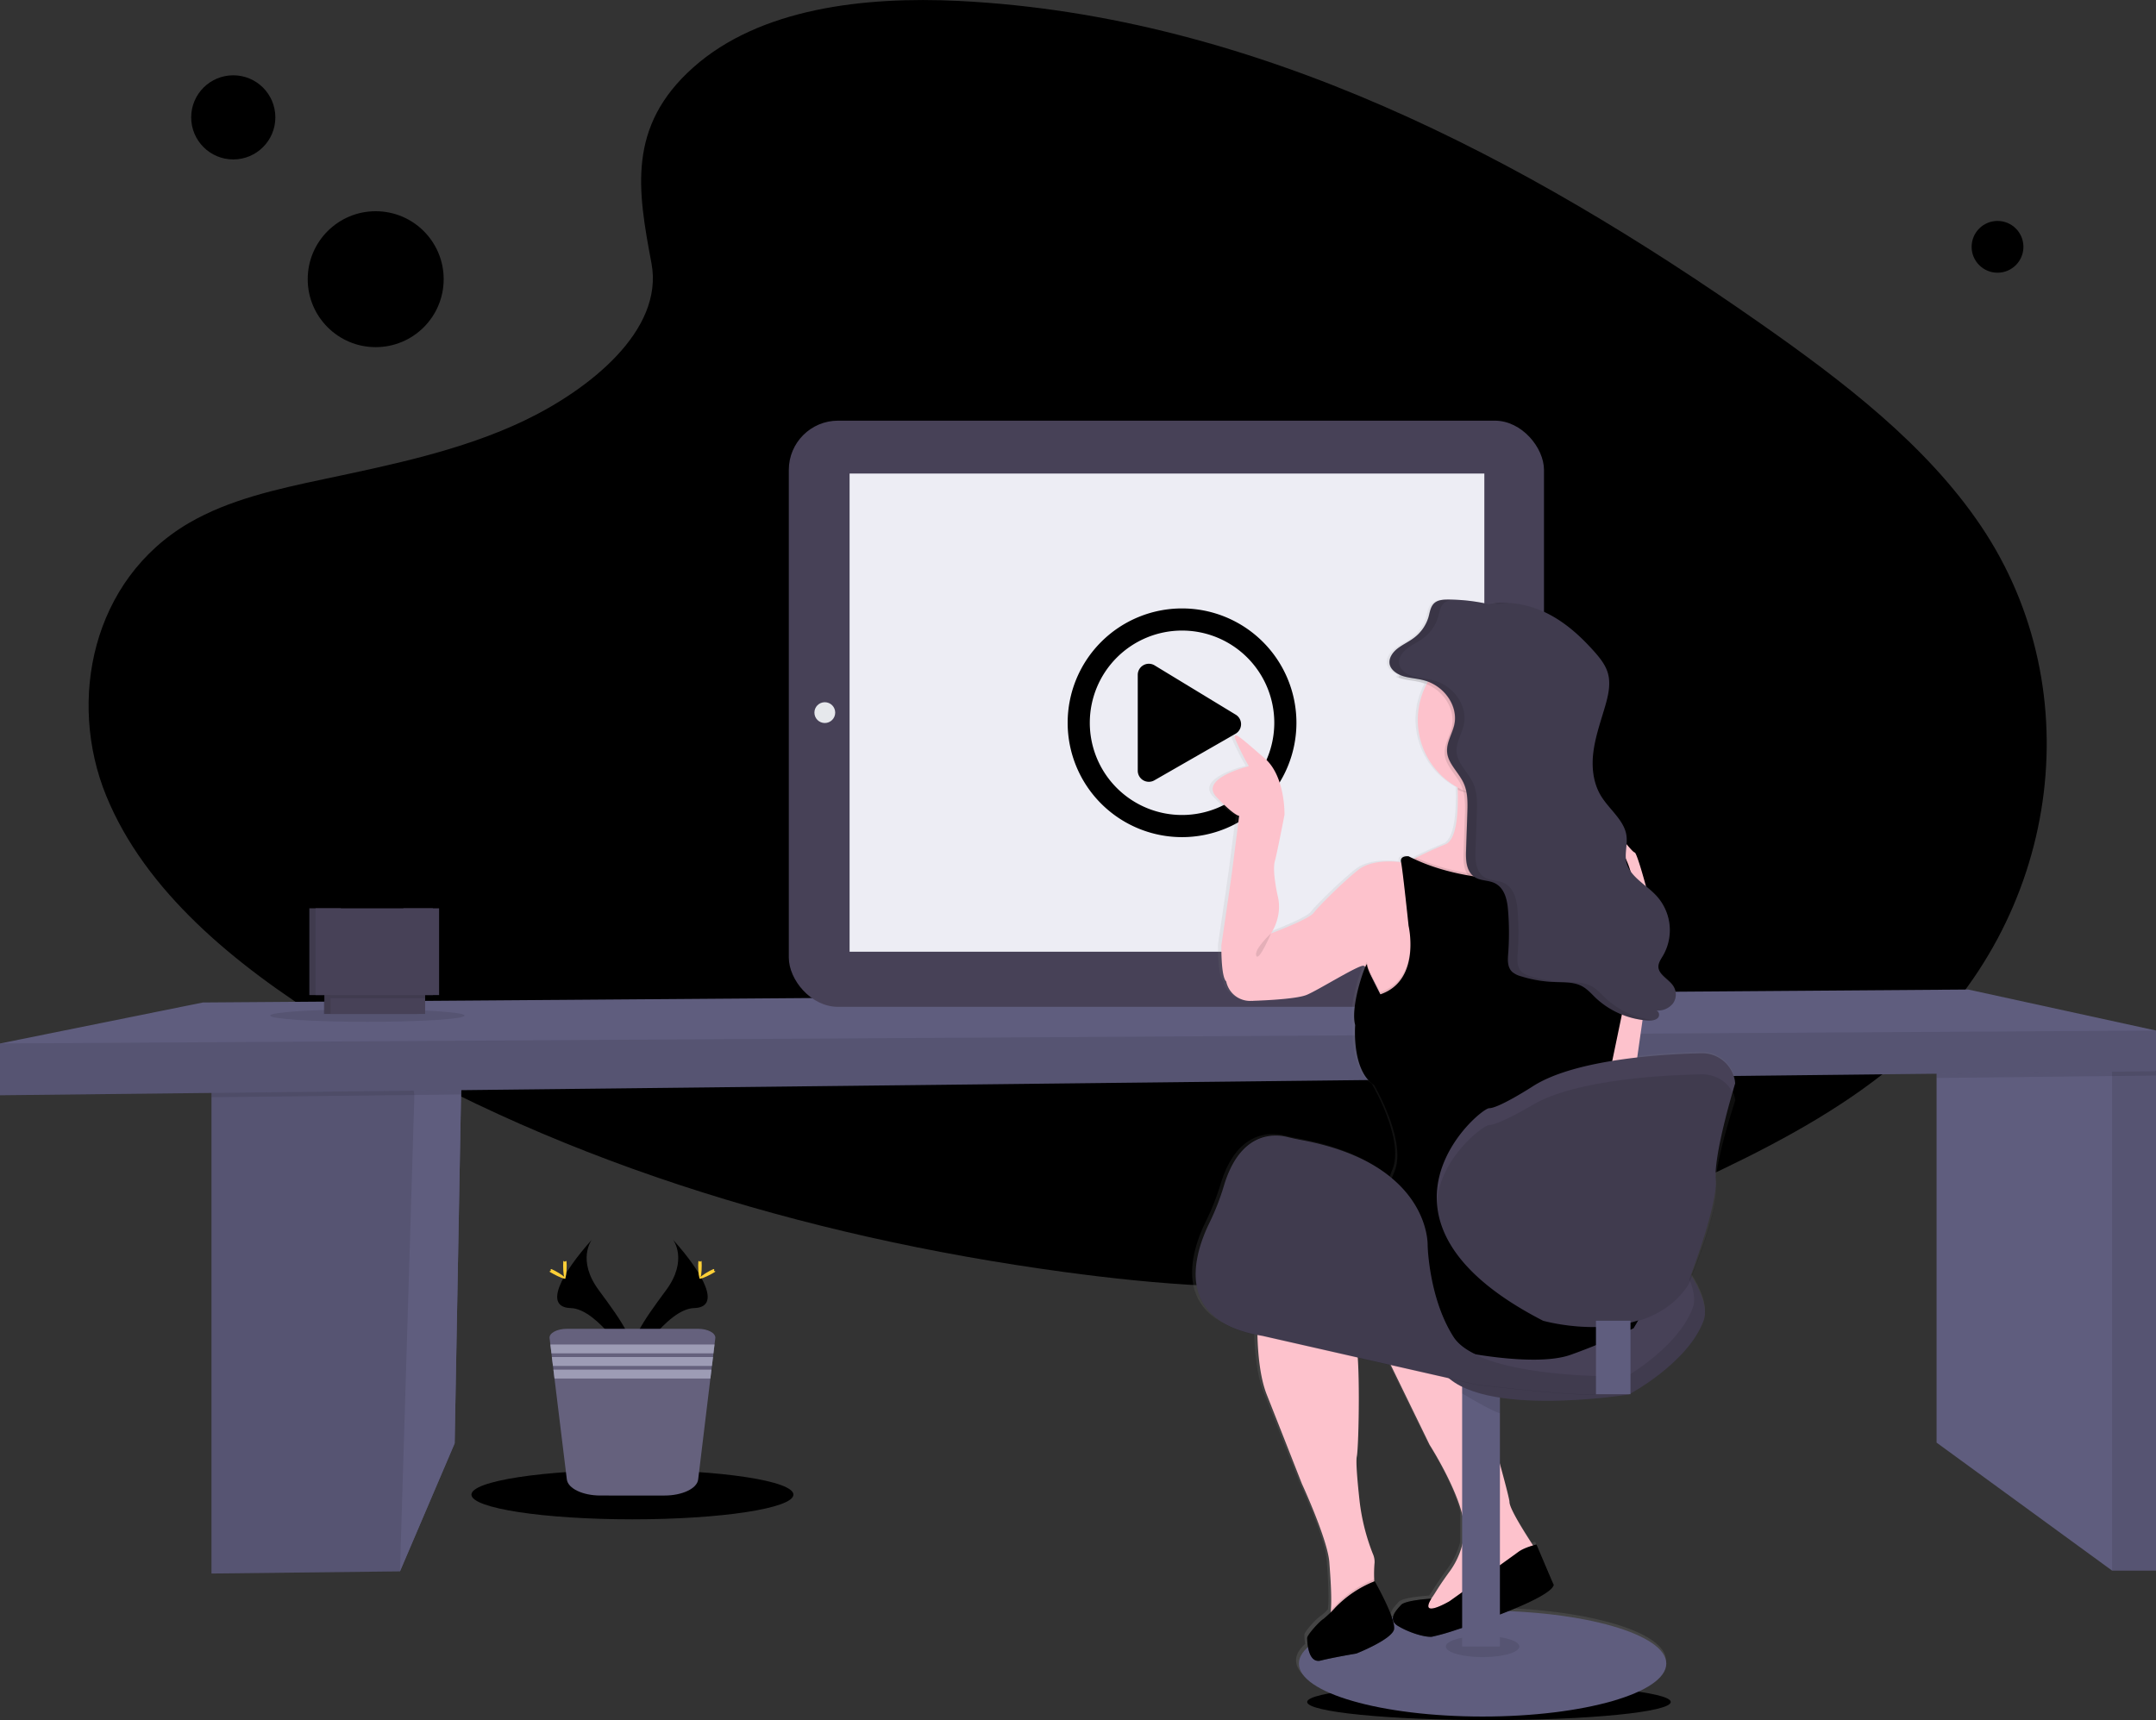 <svg id="26e08365-e7f3-4f87-b2fd-e29738693ebb" data-name="Layer 1" xmlns="http://www.w3.org/2000/svg" xmlns:xlink="http://www.w3.org/1999/xlink" width="999" height="797.25" viewBox="0 0 999 797.25"><rect x="0" y="0" width="999" height="797.25" fill="#333333" stroke="none"/><defs><linearGradient id="c24143ca-a0c1-48a5-a3b5-0343775bf348" x1="778.67" y1="845.35" x2="778.67" y2="329.26" gradientUnits="userSpaceOnUse"><stop offset="0" stop-color="gray" stop-opacity="0.25"/><stop offset="0.54" stop-color="gray" stop-opacity="0.12"/><stop offset="1" stop-color="gray" stop-opacity="0.1"/></linearGradient></defs><title>press play</title><path d="M421.71,82.64c30.78-27.43,79.11-33,123.09-30.84,138.16,6.87,262.87,73.56,370.74,149,39.05,27.31,77.5,56.74,102.85,94.35,51.6,76.57,36.3,182.63-35.46,245.7-24.41,21.46-54,37.91-84.39,52.5-54,25.93-112.31,46.74-173.62,52.67-43.73,4.22-88,.79-131.46-5.11C472,624.45,352.81,588,252.9,525.72c-43.82-27.33-85.13-61.3-103.19-105.52S143.21,320,188,293.8c18.51-10.82,40.64-15.71,62.3-20.3,31.89-6.76,64.29-13.42,93.06-27.15,29.72-14.19,64.92-41.63,59-73C396,139.63,391,110,421.71,82.64Z" transform="translate(-100.5 -51.37)" fill="hsl(353, 100%, 78%);" opacity="0.1"/><circle cx="174.08" cy="129.4" r="31.5" fill="hsl(353, 100%, 78%);" opacity="0.1"/><circle cx="108.09" cy="54.4" r="19.5" fill="hsl(353, 100%, 78%);" opacity="0.1"/><circle cx="925.57" cy="114.4" r="12" fill="hsl(353, 100%, 78%);" opacity="0.1"/><ellipse cx="689.92" cy="788.85" rx="84.24" ry="8.4" fill="hsl(353, 100%, 78%);" opacity="0.1"/><polygon points="214 487.31 213.63 507.26 210.67 668.97 185.33 728.31 98 729.31 98 496.5 189.14 489.28 214 487.31" fill="#5f5d7e"/><polygon points="214 487.31 213.63 507.26 210.67 668.97 185.33 728.31 98 729.31 98 496.5 189.14 489.28 214 487.31" opacity="0.1"/><polygon points="214 487.31 213.63 507.26 210.67 668.97 185.33 728.31 192 507.64 191.98 507.5 189.14 489.28 214 487.31" fill="#5f5d7e"/><polygon points="189.14 489.28 214 487.31 213.63 507.26 191.98 507.5 98 508.55 98 496.5 189.14 489.28" opacity="0.1"/><polygon points="999 496.5 999 727.97 978.67 727.97 897.33 668.64 897.33 489.97 970 483.14 974.46 485.19 978.67 487.13 999 496.5" fill="#5f5d7e"/><rect x="978.67" y="485.19" width="20.33" height="242.78" opacity="0.1"/><polygon points="999 485.19 999 498.5 978.67 498.73 897.33 499.63 897.33 489.97 970 483.14 974.46 485.19 978.67 487.13 978.67 485.19 999 485.19" opacity="0.1"/><polygon points="999 477.64 999 496.5 0 507.64 0 483.64 94 464.64 912 458.64 999 477.64" fill="#5f5d7e"/><polygon points="999 477.64 999 496.5 0 507.64 0 483.64 999 477.64" opacity="0.1"/><rect x="365.5" y="194.97" width="349.92" height="271.69" rx="22.82" ry="22.82" fill="#474157"/><rect x="393.66" y="219.48" width="294.12" height="221.63" fill="#ededf4"/><circle cx="382.18" cy="330.29" r="4.82" fill="#e6e8ec"/><circle cx="700.81" cy="330.81" r="7.95" fill="#e6e8ec"/><path d="M672.93,382.52l-37.61-22.86a5.14,5.14,0,0,0-7.63,4.48V408.6a5.14,5.14,0,0,0,7.63,4.48l37.61-21.58A5.15,5.15,0,0,0,672.93,382.52Zm28.28,3.85a53,53,0,1,0-53,53A53,53,0,0,0,701.21,386.37Zm-95.74,0a42.74,42.74,0,1,1,42.74,42.74A42.73,42.73,0,0,1,605.47,386.37Z" transform="translate(-100.5 -51.37)" fill="hsl(353, 100%, 78%);"/><path d="M904.38,560.51a12.5,12.5,0,0,0-1.13-3.52c.76-2.59,1.25-4.18,1.25-4.18s0-.38-.12-1a15.35,15.35,0,0,0-15.55-12.88c-6,.11-17.38.51-30,1.93.72-5.05,1.58-11.09,2.48-17.31l1.65.18c.38,0,.78,0,1.18.06h.53a5.44,5.44,0,0,0,3.66-1.12,2.16,2.16,0,0,0-.67-3.54,8.92,8.92,0,0,0,7.83-3.28,7,7,0,0,0,0-8.14c-2.11-3-6.58-5-6.82-8.53-.13-2,1.21-3.8,2.26-5.57a23.27,23.27,0,0,0-3.67-27.95,54.76,54.76,0,0,0-4.44-3.95c-2.2-8.08-4.5-15.3-5.18-15.53-.88-.29-2.39-2.19-3.83-3.82a18.4,18.4,0,0,0-.07-4.13c-1.06-7-8-12-11.82-18.18s-4.51-13.75-3.53-20.83,3.45-13.93,5.46-20.84c1.5-5.13,2.75-10.58,1.07-15.67-1.19-3.63-3.78-6.77-6.45-9.72-6.41-7.09-13.8-13.73-22.92-18a45.55,45.55,0,0,0-20.29-4.34h-.07l-1.1.06-.78.05-.78.08-.83.08h0c-.85.11-1.69.24-2.53.41a87.31,87.31,0,0,0-18.55-2.08h-.81a9.5,9.5,0,0,0-5.3,1.25c-2.22,1.55-2.5,4.33-3.17,6.75a18.73,18.73,0,0,1-7.2,10c-2.39,1.72-5.2,3-7.48,4.8s-4.06,4.5-3.45,7.16c.51,2.23,2.59,3.89,5,4.9-.29.36-.59.71-.87,1.08.47.19,1,.36,1.43.5,3,.89,6.23,1,9.27,1.81a20.31,20.31,0,0,1,2.46.83,35.12,35.12,0,0,0-4.11,16.52,35.59,35.59,0,0,0,18.62,31.22c0,.34,0,.67,0,1,.31,10.44-.48,23.14-5.82,25.29s-10.45,4.58-13.6,6.15l-1,.53c-.83-.38-1.66-.78-2.47-1.2,0,0-4.25-.5-3.51,2.74,0,0-12.85-2-19.9,3.49s-18.62,16.95-20.89,19.94S688,483.54,688,483.54s5.53-7.73,3.14-17.2c0,0-2.64-11.42-1.38-16s4.53-21.58,4.53-21.58.46-17.94-9.33-26.17-16.6-15-12.82-7a111.46,111.46,0,0,0,5.54,10.71s-23.41,5.56-15.1,14.24,10.57,8.69,10.57,8.69-2.77,21.43-3.28,25.42-5,34.39-5,34.39-.25,14.46,2.27,16.7c0,0,1.65,9.31,12.08,9,0,0,19.88-.5,25.42-2.74s24.66-14.21,26.68-13.46a1.15,1.15,0,0,1,.39.26,2.83,2.83,0,0,1,.3.3c-2,4.43-6.74,19.47-4.72,26.86,0,0-1.76,20.93,8.81,27.66,0,0,15.35,25.92,9.56,39.87-.46,1.13-.87,2.17-1.25,3.18-8.79-7.29-22.2-14-42.68-17.71-2.09-.38-4.17-.84-6.23-1.34-5.82-1.41-21.83-2.7-29.45,22.61a111.36,111.36,0,0,1-6.76,17.12c-3,6.07-6.33,14.77-6.4,23.4-.17,12.1,6.08,24.09,28.76,28.49.25,9,1.28,19.72,4.36,27.43,6.29,15.7,16.36,41.12,16.36,41.12s12.08,25.92,12.84,36.38c.49,6.85,1.21,15.83.71,22,0,.38-.06.74-.1,1.1a26.52,26.52,0,0,1-3.38,3.07c-1.76,1-7.55,7.23-7.55,8.72a26.64,26.64,0,0,0,.38,4.26c-2.74,2.39-4.24,5-4.24,7.6,0,13.52,38.37,24.48,85.7,24.48s85.69-11,85.69-24.48c0-12.34-32-22.54-73.58-24.22,8.67-3.46,16.37-7.09,19.56-10a4.68,4.68,0,0,0,1.51-2.06l-8.05-18.69s-.63.14-1.56.41l-.56-.84c-3.58-5.45-10.47-16.31-10.47-19.26,0-1.09-1.82-8.06-4.46-17.61V698c26.26,4,60.1-1.44,60.1-1.44l.15-.08h.66v-.36c4.55-2.52,27.31-15.85,34.06-33.53,2-5.16-.49-12.55-5.44-20.45,3.46-8.59,12-30.78,11.15-39.63,0-.47-.06-1-.06-1.52a26.12,26.12,0,0,0,.1-2.72c1-13,9-36.75,9-36.75S904.48,561.11,904.38,560.51Zm-170-57.76c1.82,3.2,3.77,7.29,4.54,8.95h0S736.26,506.8,734.43,502.75Zm1.9,280.1-.19.07,0-1a59.38,59.38,0,0,1,.19-7.82,9.16,9.16,0,0,0-.86-4.06,96,96,0,0,1-6.13-24.13c-1-8.72-1.83-18.23-1.31-20.65.78-3.71,1.42-31.81.45-45.66l15.48,3.48,18,36.7s11.58,17.92,15.17,32.06V766a34.6,34.6,0,0,1-5.41,11.74c-2.39,3.27-4.72,6.58-6.88,10-.66,1.06-1.39,2.15-2.12,3.17-.24,0-12.07.69-14.08,2.91-1.24,1.37-3.4,3.53-3.76,5.7l-.51.08C742,792.69,736.33,782.85,736.33,782.85Z" transform="translate(-100.5 -51.37)" fill="url(#c24143ca-a0c1-48a5-a3b5-0343775bf348)"/><path d="M812.43,770l-4,13-17,14.75-25,7.18s-11.75-6.43-7.75-7.68c1.11-.35,2.43-1.62,3.77-3.28-1.4,5.1,9.73-1.47,9.73-1.47s28.75-20.5,31.75-22.75a22.61,22.61,0,0,1,6.4-2.93C811.58,768.77,812.43,770,812.43,770Z" transform="translate(-100.5 -51.37)" opacity="0.1"/><path d="M812.43,770l-4,13-17,14.75-25,7.18s-11.75-6.43-7.75-7.68c1.11-.35,2.43-1.62,3.77-3.28a50,50,0,0,0,3.34-4.82c2.14-3.44,4.46-6.76,6.83-10a36,36,0,0,0,6.31-16.61c1.75-13.75-16-41.5-16-41.5l-32.25-66.25,45,5.5s24.25,83.25,24.25,87.25c0,3,6.84,13.85,10.4,19.32C811.58,768.77,812.43,770,812.43,770Z" transform="translate(-100.5 -51.37)" fill="#fdc2cc"/><ellipse cx="686.97" cy="771.05" rx="85.12" ry="24.55" fill="#5f5d7e"/><path d="M820.43,786a4.8,4.8,0,0,1-1.5,2.07c-6.18,5.67-29.29,14.1-43.57,18.68A101.11,101.11,0,0,1,763.93,810c-3.5.25-10.75-2-15.75-5.07s-.5-7.43,1.52-9.68,14-2.92,14-2.92c-5.75,9.57,8.49,1.17,8.49,1.17s28.75-20.5,31.75-22.75,8.5-3.5,8.5-3.5Z" transform="translate(-100.5 -51.37)" fill="hsl(353, 100%, 78%);"/><path d="M820.43,786a4.8,4.8,0,0,1-1.5,2.07c-6.18,5.67-29.29,14.1-43.57,18.68A101.11,101.11,0,0,1,763.93,810c-3.5.25-10.75-2-15.75-5.07s-.5-7.43,1.52-9.68,14-2.92,14-2.92c-5.75,9.57,8.49,1.17,8.49,1.17s28.75-20.5,31.75-22.75,8.5-3.5,8.5-3.5Z" transform="translate(-100.5 -51.37)" opacity="0.3"/><path d="M818.93,788.09c-6.18,5.67-29.29,14.1-43.57,18.68C788.3,795.81,810,790.08,818.93,788.09Z" transform="translate(-100.5 -51.37)" opacity="0.1"/><ellipse cx="686.97" cy="763.14" rx="17.03" ry="4.91" opacity="0.1"/><rect x="677.5" y="633.64" width="17.5" height="129.5" fill="#5f5d7e"/><path d="M795.5,691.43v15c-3.5-1.08-11.49-5.63-17.5-9.21V685h3.65Z" transform="translate(-100.5 -51.37)" opacity="0.1"/><path d="M754.27,628.63s57.78-14.87,72.16-26,70.85,41.24,63.39,61-34.62,34.07-34.62,34.07-75.11,12.22-87.9-13.27S754.27,628.63,754.27,628.63Z" transform="translate(-100.5 -51.37)" fill="#474157"/><path d="M754.27,628.63s57.78-14.87,72.16-26,70.85,41.24,63.39,61-34.62,34.07-34.62,34.07-75.11,12.22-87.9-13.27S754.27,628.63,754.27,628.63Z" transform="translate(-100.5 -51.37)" opacity="0.1"/><path d="M749.27,622.63s57.78-14.87,72.16-26,70.85,41.24,63.39,61-34.62,34.07-34.62,34.07-75.11,12.22-87.9-13.27S749.27,622.63,749.27,622.63Z" transform="translate(-100.5 -51.37)" fill="#474157"/><path d="M695.68,486.27,689.43,484s5.5-7.75,3.13-17.25c0,0-2.63-11.46-1.38-16.1s4.5-21.65,4.5-21.65.46-18-9.27-26.25-16.48-15-12.73-7a111.4,111.4,0,0,0,5.5,10.75s-23.25,5.57-15,14.29,10.5,8.71,10.5,8.71-2.75,21.5-3.25,25.5-5,34.5-5,34.5-.25,14.5,2.25,16.75a11.31,11.31,0,0,0,12,9C682.46,515.22,703.68,491.77,695.68,486.27Z" transform="translate(-100.5 -51.37)" fill="#fdc2cc"/><path d="M846.68,440.27v14L832.18,459l-24.7,18.18L800.93,482l-29.25-11.75-18.5-19.5s.9-.49,2.46-1.3l1-.53c3.13-1.57,8.06-4,13.51-6.17s6.09-14.89,5.78-25.37l0-1c-.25-7.35-1-13.36-1-13.36s3.05-.58,7.49-1.24c12.31-1.83,35.28-4.3,33.26,3.24a17.37,17.37,0,0,0,0,7.79c.06.28.12.57.19.85,2.08,9.09,8.52,18.61,8.52,18.61l20,7.2.56.2Z" transform="translate(-100.5 -51.37)" fill="#fdc2cc"/><path d="M846.68,444.52v-4.25a14,14,0,0,1,4.75,0c1.75.5,5.07,5.75,6.57,6.25s10.68,34.75,9.68,37.75S857.23,555,857.23,555l-19.05,21-3.75-57.75L846.68,484Z" transform="translate(-100.5 -51.37)" fill="#fdc2cc"/><path d="M747.93,601.77s-17.41,3.75-15.2,9.25,11.95,5.75,11.95,5.75Z" transform="translate(-100.5 -51.37)" fill="#fdc2cc"/><path d="M772.18,490.72l-13.25,28.55-15.75,11.5L740.43,513s-5.32-11.75-7.61-13.74a1.15,1.15,0,0,0-.39-.26c-2-.75-21,11.25-26.5,13.5s-25.25,2.75-25.25,2.75L689.43,484s17.5-6.5,19.75-9.5,13.75-14.5,20.75-20S749.7,451,749.7,451l.2.08,3.28,1.42,9.5,23.25Z" transform="translate(-100.5 -51.37)" fill="#fdc2cc"/><path d="M737.43,775.52a59.64,59.64,0,0,0-.19,7.84c.07,2.79.19,5.16.19,5.16l-5.75,12s-19.75,6.5-16.5,3.75c1.13-.95,1.71-3.42,2-6.69.49-6.18-.22-15.19-.71-22.06-.75-10.5-12.75-36.5-12.75-36.5s-10-25.5-16.25-41.25-4-44.25-4-44.25,1-21.5,5.5-28,22-8.75,22-8.75L719.18,644s6.75,25.5,9.25,29.25,1.75,48.5.75,53.25c-.51,2.43.35,12,1.31,20.72a97.31,97.31,0,0,0,6.08,24.2A9.24,9.24,0,0,1,737.43,775.52Z" transform="translate(-100.5 -51.37)" fill="#fdc2cc"/><path d="M737.43,788.52l-5.75,12s-19.75,6.5-16.5,3.75c1.13-.95,1.71-3.42,2-6.69.71-.71,1.47-1.49,2.25-2.29a50.49,50.49,0,0,1,17.85-11.93h0C737.31,786.15,737.43,788.52,737.43,788.52Z" transform="translate(-100.5 -51.37)" opacity="0.1"/><path d="M746.45,806.38a.59.59,0,0,1,0,.14c-1,4.75-17.5,11.25-17.5,11.25s-10.5,1.75-16.5,3.25a4.15,4.15,0,0,1-1.41.13c-4.63-.35-4.84-9.26-4.84-10.63s5.75-7.75,7.5-8.75a53.63,53.63,0,0,0,5.56-5.33,51.6,51.6,0,0,1,18.22-12.17h0S747.25,801.45,746.45,806.38Z" transform="translate(-100.5 -51.37)" fill="hsl(353, 100%, 78%);"/><path d="M746.45,806.38a.59.59,0,0,1,0,.14c-1,4.75-17.5,11.25-17.5,11.25s-10.5,1.75-16.5,3.25a4.15,4.15,0,0,1-1.41.13c-4.63-.35-4.84-9.26-4.84-10.63s5.75-7.75,7.5-8.75a53,53,0,0,0,5.64-5.41,50.57,50.57,0,0,1,17.86-12l.28-.11S747.25,801.45,746.45,806.38Z" transform="translate(-100.5 -51.37)" opacity="0.3"/><path d="M746.45,806.38a.59.59,0,0,1,0,.14c-1,4.75-17.5,11.25-17.5,11.25s-10.5,1.75-16.5,3.25a4.15,4.15,0,0,1-1.41.13c5.44-3.73,18.63-12.68,20.41-12.88S742,805.55,746.45,806.38Z" transform="translate(-100.5 -51.37)" opacity="0.1"/><path d="M815.91,413.66c-6.18,5.09-11.86,4.36-20.49,4.36-6.24,0-14.35,2.19-19.46-.62-.21-7.81-1-14.38-1-14.38s43.5-8.25,40.75,2A18.18,18.18,0,0,0,815.91,413.66Z" transform="translate(-100.5 -51.37)" opacity="0.1"/><path d="M828.93,385.06a35.75,35.75,0,0,1-35.75,35.75c-.92,0-1.84,0-2.74-.1h0a35.75,35.75,0,1,1,38.5-35.65Z" transform="translate(-100.5 -51.37)" fill="#fdc2cc"/><path d="M762.68,475.77l9.5,15-13.25,28.55-15.75,11.5L740.43,513s-5.32-11.75-7.61-13.74c.66-1.61,1.11-2.35,1.11-1.76,0,2.5,6.15,13.75,6.15,13.75,19-6.5,13.1-31.75,13.1-31.75s-2.36-22.5-3.28-28.42l3.28,1.42Z" transform="translate(-100.5 -51.37)" opacity="0.1"/><path d="M846.68,440.27v14L832.18,459l-24.7,18.18L800.93,482l-29.25-11.75-18.5-19.5s.9-.49,2.46-1.3l1-.53c12.87,5.85,26.8,8,36.75,8.77a111,111,0,0,0,13.76.31C844.82,452,845.94,442.9,845,439.67Z" transform="translate(-100.5 -51.37)" opacity="0.1"/><path d="M857.43,667a280.29,280.29,0,0,1-29,12.25c-17.25,6.25-55.25-2-60-3.25s-41.25-15.75-55.25-21.25-17.5-1-20.75-1.5-5.5-6.75-6-8.5,9-17,14.25-24.75,21-6.25,23.25-6.75,18,0,18,0-1-5,4.75-19-9.5-40-9.5-40c-10.5-6.75-8.75-27.75-8.75-27.75-2.5-9.25,5.5-30.5,5.5-28s6.15,13.75,6.15,13.75c19-6.5,13.1-31.75,13.1-31.75s-2.75-26.25-3.48-29.5,3.48-2.75,3.48-2.75q1.22.63,2.46,1.2c13.16,6.2,27.56,8.46,37.78,9.24a111,111,0,0,0,13.76.31c45.67-7.37,37.58-19.12,37.28-19.54l2.22.79c16.5,12,11.5,51.75,11.5,51.75L852,521.67l-4.59,22.1s16.25,98.5,17.75,103.5S857.43,667,857.43,667Z" transform="translate(-100.5 -51.37)" fill="hsl(353, 100%, 78%);"/><path d="M735.68,622c-1,.75-12.25,24-4,30.5S735.68,622,735.68,622Z" transform="translate(-100.5 -51.37)" opacity="0.1"/><path d="M743.68,625.27c.25.75,23.5,37.75,36.25,40.75Z" transform="translate(-100.5 -51.37)" opacity="0.1"/><path d="M799.69,332.48l-3.72.79a25.07,25.07,0,0,1,3.14-.93Z" transform="translate(-100.5 -51.37)" opacity="0.1"/><path d="M855.71,492l-7,29.65a36.22,36.22,0,0,1-9.72-6.51c-2.23-2.12-4.23-4.55-7.1-5.94-3.69-1.79-8.14-1.55-12.33-1.7a59.32,59.32,0,0,1-15.42-2.64,10.88,10.88,0,0,1-4-1.94c-2.38-2.1-2.22-5.49-2-8.45a129.57,129.57,0,0,0,.15-17.29c-.06-1.08-.14-2.16-.23-3.24-.4-4.83-1.7-10.43-6.64-12.5-2.54-1-5.57-.92-8-2.13a6.61,6.61,0,0,1-1-.62c-3.6-2.52-3.93-7.57-3.79-11.82q.32-8.76.61-17.53a50.94,50.94,0,0,0-.19-8.65h0a19.21,19.21,0,0,0-1.56-5.52c-2.17-4.64-6.69-8.51-7.5-13.41a5.43,5.43,0,0,1-.09-.69c-.42-4.38,2.34-8.46,3.31-12.77,1.94-8.67-4.58-18.17-14.17-20.66-3-.78-6.22-.93-9.21-1.82a14.79,14.79,0,0,1-1.41-.5c7.24-9.66,19.65-16,33.74-16,22.33,0,40.44,16,40.44,35.75,0,11.2-5.83,21.19-14.94,27.75.06.28.13.57.21.85,2.35,9.09,9.64,18.61,9.64,18.61l22.64,7.2,2.52.8C861.37,452.27,855.71,492,855.71,492Z" transform="translate(-100.5 -51.37)" opacity="0.1"/><path d="M868,520.72c-.22,0-.43-.05-.64-.09A1.33,1.33,0,0,1,868,520.72Z" transform="translate(-100.5 -51.37)" opacity="0.1"/><path d="M790.68,331.49a86,86,0,0,0-19.08-2.23c-2.09,0-4.33.11-6,1.26-2.21,1.55-2.49,4.35-3.15,6.77a18.78,18.78,0,0,1-7.15,10c-2.37,1.73-5.16,3-7.43,4.82s-4,4.52-3.43,7.18S748,364,751,364.85s6.19,1,9.21,1.82c9.59,2.49,16.1,12,14.16,20.65-1,4.31-3.73,8.39-3.31,12.77.49,5.23,5.32,9.26,7.59,14.11,2.07,4.42,1.93,9.38,1.77,14.16l-.61,17.54c-.16,4.62.24,10.18,4.8,12.44,2.44,1.2,5.48,1.07,8,2.13,4.94,2.06,6.24,7.67,6.64,12.49a129.1,129.1,0,0,1,.08,20.53c-.23,3-.39,6.35,2,8.45a10.72,10.72,0,0,0,4,1.94,59.32,59.32,0,0,0,15.42,2.64c4.2.16,8.64-.08,12.33,1.7,2.87,1.39,4.87,3.83,7.1,5.94a39.24,39.24,0,0,0,23.18,10.15c1.85.16,3.95.12,5.24-1.07s.53-3.76-1.31-3.61a8.89,8.89,0,0,0,8.42-3.22,7.1,7.1,0,0,0,0-8.17c-2.09-3-6.53-5-6.77-8.56-.13-2,1.2-3.81,2.24-5.59a23.51,23.51,0,0,0-3.64-28c-4.69-4.85-11.72-8.53-13.36-14.75-1.09-4.16.56-8.53-.07-12.76-1-7-7.93-12-11.74-18.24s-4.48-13.79-3.51-20.89,3.43-14,5.43-20.9c1.49-5.15,2.72-10.62,1.06-15.73-1.19-3.63-3.75-6.78-6.41-9.75-6.37-7.11-13.7-13.77-22.76-18s-20.1-5.87-29.72-2.74" transform="translate(-100.5 -51.37)" fill="#474157"/><path d="M790.68,331.49a86,86,0,0,0-19.08-2.23c-2.09,0-4.33.11-6,1.26-2.21,1.55-2.49,4.35-3.15,6.77a18.78,18.78,0,0,1-7.15,10c-2.37,1.73-5.16,3-7.43,4.82s-4,4.52-3.43,7.18S748,364,751,364.85s6.19,1,9.21,1.82c9.59,2.49,16.1,12,14.16,20.65-1,4.31-3.73,8.39-3.31,12.77.49,5.23,5.32,9.26,7.59,14.11,2.07,4.42,1.93,9.38,1.77,14.16l-.61,17.54c-.16,4.62.24,10.18,4.8,12.44,2.44,1.2,5.48,1.07,8,2.13,4.94,2.06,6.24,7.67,6.64,12.49a129.1,129.1,0,0,1,.08,20.53c-.23,3-.39,6.35,2,8.45a10.72,10.72,0,0,0,4,1.94,59.32,59.32,0,0,0,15.42,2.64c4.2.16,8.64-.08,12.33,1.7,2.87,1.39,4.87,3.83,7.1,5.94a39.24,39.24,0,0,0,23.18,10.15c1.85.16,3.95.12,5.24-1.07s.53-3.76-1.31-3.61a8.89,8.89,0,0,0,8.42-3.22,7.1,7.1,0,0,0,0-8.17c-2.09-3-6.53-5-6.77-8.56-.13-2,1.2-3.81,2.24-5.59a23.51,23.51,0,0,0-3.64-28c-4.69-4.85-11.72-8.53-13.36-14.75-1.09-4.16.56-8.53-.07-12.76-1-7-7.93-12-11.74-18.24s-4.48-13.79-3.51-20.89,3.43-14,5.43-20.9c1.49-5.15,2.72-10.62,1.06-15.73-1.19-3.63-3.75-6.78-6.41-9.75-6.37-7.11-13.7-13.77-22.76-18s-20.1-5.87-29.72-2.74" transform="translate(-100.5 -51.37)" opacity="0.1"/><path d="M737.18,554.27s8.5,3.25,17.5-5.75S737.18,554.27,737.18,554.27Z" transform="translate(-100.5 -51.37)" opacity="0.1"/><g opacity="0.1"><path d="M794.44,331.34a35.56,35.56,0,0,1,5-.63,37.93,37.93,0,0,0-7,.22Z" transform="translate(-100.5 -51.37)"/><path d="M844.58,514.16c-2.24-2.11-4.23-4.55-7.11-5.94-3.68-1.78-8.13-1.54-12.33-1.7a59,59,0,0,1-15.42-2.64,10.72,10.72,0,0,1-4-1.94c-2.38-2.1-2.21-5.48-2-8.45a129.1,129.1,0,0,0-.08-20.53c-.41-4.82-1.7-10.43-6.65-12.49-2.53-1.06-5.56-.93-8-2.13-4.56-2.26-5-7.82-4.81-12.44q.31-8.77.61-17.53c.17-4.79.3-9.75-1.77-14.17-2.27-4.85-7.1-8.87-7.59-14.11-.41-4.37,2.35-8.46,3.32-12.77,1.94-8.67-4.58-18.16-14.17-20.65-3-.78-6.22-.94-9.21-1.82s-5.89-2.78-6.51-5.5,1.15-5.36,3.42-7.19,5.06-3.09,7.44-4.82a18.71,18.71,0,0,0,7.14-10c.67-2.42,1-5.21,3.15-6.77a8,8,0,0,1,4.1-1.2c-.89,0-1.78-.05-2.66-.05-2.09,0-4.33.11-6,1.25-2.21,1.56-2.49,4.35-3.15,6.77a18.78,18.78,0,0,1-7.15,10c-2.37,1.73-5.16,3-7.43,4.82s-4,4.52-3.43,7.19,3.53,4.61,6.52,5.5,6.19,1,9.21,1.82c9.59,2.49,16.1,12,14.16,20.65-1,4.31-3.73,8.4-3.31,12.77.49,5.24,5.32,9.26,7.59,14.11,2.07,4.42,1.94,9.38,1.77,14.17q-.31,8.76-.61,17.53c-.16,4.62.24,10.18,4.8,12.44,2.44,1.2,5.48,1.07,8,2.13,4.94,2.06,6.24,7.67,6.64,12.49a129.1,129.1,0,0,1,.08,20.53c-.23,3-.39,6.35,2,8.45a10.72,10.72,0,0,0,4,1.94,58.91,58.91,0,0,0,15.42,2.64c4.2.16,8.64-.08,12.33,1.7,2.87,1.39,4.87,3.83,7.11,5.94a39.18,39.18,0,0,0,23.17,10.15,10.71,10.71,0,0,0,3.35-.13A39.11,39.11,0,0,1,844.58,514.16Z" transform="translate(-100.5 -51.37)"/></g><path d="M689.43,484s-8,7.34-6.83,10.34S689.43,484,689.43,484Z" transform="translate(-100.5 -51.37)" opacity="0.1"/><path d="M696.85,578.35c-5.77-1.41-21.68-2.71-29.25,22.68a112.32,112.32,0,0,1-6.71,17.17c-7.26,14.91-16.64,45.57,24.61,52.32l99,22.5s53,6.5,56.5,4,3-8,3-8-58.5,0-70-18-12-42.5-12-42.5,1.44-37.83-59-48.82C701,579.32,698.9,578.85,696.85,578.35Z" transform="translate(-100.5 -51.37)" fill="#474157"/><path d="M696.85,578.52c-5.77-1.41-21.68-2.71-29.25,22.69a112.32,112.32,0,0,1-6.71,17.17c-7.26,14.9-16.64,45.56,24.61,52.31l99,22.5s53,6.5,56.5,4,3-8,3-8-58.5,0-70-18-12-42.5-12-42.5,1.44-37.83-59-48.82C701,579.49,698.9,579,696.85,578.52Z" transform="translate(-100.5 -51.37)" opacity="0.1"/><path d="M904.38,552.48a15.29,15.29,0,0,0-15.45-12.92c-14.24.26-58.07,2.16-78.43,15.46,0,0-15.5,10-20,10s-65.5,52,25,98.5c0,0,48.5,13.8,67.5-18.6,0,0,13.5-34.8,12.5-46.85s9-44.55,9-44.55S904.48,553.13,904.38,552.48Z" transform="translate(-100.5 -51.37)" fill="#474157"/><path d="M904.38,561.24c-1.14-7-7.8-12.06-15.45-11.93-14.24.24-58.07,2-78.43,14.27,0,0-15.5,9.23-20,9.23s-65.5,48,25,90.93c0,0,48.5,12.74,67.5-17.17,0,0,13.5-32.13,12.5-43.25s9-41.12,9-41.12S904.48,561.84,904.38,561.24Z" transform="translate(-100.5 -51.37)" opacity="0.1"/><rect x="739.5" y="612.14" width="16" height="34.07" fill="#5f5d7e"/><ellipse cx="170.24" cy="470.71" rx="45.04" ry="2.89" opacity="0.1"/><path d="M308.54,410.62a17.18,17.18,0,0,0-2.28,4.29c-.14.38-.28.8-.42,1.21a3.69,3.69,0,0,0-.79-.27,11.34,11.34,0,0,0-3.57-.31c0-.46.06-1,.07-1.46.15-5.27-.47-12.62-5.5-9.51-4.82,3-1.38,8,1.73,11.21l.8.78c-2.84,2-3.38,6.73-3.85,11.64s-4.64,10.29-7.41,13.34c-.28.31-.53.59-.78.85a10.11,10.11,0,0,0-8.05-2.07c-.11-.43-.24-.88-.37-1.36-2.24-8.08-6.89-22.09-12.82-25.16l.78-1c2.52-3.3,5.36-8.19,1.17-9.45s-4.57,4.25-4.34,8.37c0,.52.08,1,.12,1.46a6.17,6.17,0,0,0-4.38,2.14l-.65-.76c-3.4-4-9.63-10.37-11.52-5.56-1.76,4.48,3.73,10.29,7.59,13.66l.24.21C251.72,433.4,263,442,269.12,445.72l.79.48c-8.4,9.9-13.59,28.45-13.59,28.45l23.52,4.2s15.6-13.45,13.6-26.09l.16,0c15.59-3.12,19.13-19.74,16.7-29.61l.28-.11a17.74,17.74,0,0,0,7.22-5.46C322.16,411.51,313,404.67,308.54,410.62Z" transform="translate(-100.5 -51.37)" fill="hsl(353, 100%, 78%);"/><path d="M308.54,410.62a17.18,17.18,0,0,0-2.28,4.29c-.14.38-.28.8-.42,1.21a3.69,3.69,0,0,0-.79-.27,11.34,11.34,0,0,0-3.57-.31c0-.46.06-1,.07-1.46.15-5.27-.47-12.62-5.5-9.51-4.82,3-1.38,8,1.73,11.21l.8.78c-2.84,2-3.38,6.73-3.85,11.64s-4.64,10.29-7.41,13.34c-.28.31-.53.59-.78.85a10.11,10.11,0,0,0-8.05-2.07c-.11-.43-.24-.88-.37-1.36-2.24-8.08-6.89-22.09-12.82-25.16l.78-1c2.52-3.3,5.36-8.19,1.17-9.45s-4.57,4.25-4.34,8.37c0,.52.08,1,.12,1.46a6.17,6.17,0,0,0-4.38,2.14l-.65-.76c-3.4-4-9.63-10.37-11.52-5.56-1.76,4.48,3.73,10.29,7.59,13.66l.24.21C251.72,433.4,263,442,269.12,445.72l.79.48c-8.4,9.9-13.59,28.45-13.59,28.45l23.52,4.2s15.6-13.45,13.6-26.09l.16,0c15.59-3.12,19.13-19.74,16.7-29.61l.28-.11a17.74,17.74,0,0,0,7.22-5.46C322.16,411.51,313,404.67,308.54,410.62Z" transform="translate(-100.5 -51.37)" opacity="0.1"/><path d="M261.72,417.4,259,425.45s-1.53-1.08-3.46-2.78c-3.86-3.37-9.35-9.18-7.59-13.66,1.89-4.81,8.12,1.54,11.52,5.56C260.81,416.16,261.72,417.4,261.72,417.4Z" transform="translate(-100.5 -51.37)" fill="hsl(353, 100%, 78%);"/><path d="M267.52,412.81a38.89,38.89,0,0,1-2.68,3.15,42.22,42.22,0,0,1-.49-4.23c-.23-4.12.21-9.59,4.34-8.37S270,409.51,267.52,412.81Z" transform="translate(-100.5 -51.37)" fill="hsl(353, 100%, 78%);"/><path d="M303,414.08c-.08,2.65-.34,4.76-.34,4.76a34,34,0,0,1-3.43-3.06c-3.11-3.23-6.55-8.21-1.73-11.21C302.52,401.46,303.14,408.81,303,414.08Z" transform="translate(-100.5 -51.37)" fill="hsl(353, 100%, 78%);"/><path d="M319.24,417.55A17.74,17.74,0,0,1,312,423a20.18,20.18,0,0,1-2.42.87l-3.24-4.55a33.05,33.05,0,0,1,1.34-4.42,17.18,17.18,0,0,1,2.28-4.29C314.46,404.67,323.6,411.51,319.24,417.55Z" transform="translate(-100.5 -51.37)" fill="hsl(353, 100%, 78%);"/><path d="M259.44,414.57c1.37,1.59,2.28,2.83,2.28,2.83L259,425.45s-1.53-1.08-3.46-2.78a15.75,15.75,0,0,1,3.1-7.07C258.88,415.23,259.17,414.88,259.44,414.57Z" transform="translate(-100.5 -51.37)" opacity="0.1"/><path d="M267.52,412.81a38.89,38.89,0,0,1-2.68,3.15,42.22,42.22,0,0,1-.49-4.23A5.46,5.46,0,0,1,267.52,412.81Z" transform="translate(-100.5 -51.37)" opacity="0.1"/><path d="M281,444.77l-6.84,3s-1.49-.72-3.64-2.06c-7.19-4.43-21.64-15.56-11.95-28.68s17.77,10.42,20.95,21.92C280.53,442.4,281,444.77,281,444.77Z" transform="translate(-100.5 -51.37)" fill="hsl(353, 100%, 78%);"/><path d="M299.22,415.78a5.57,5.57,0,0,1,3.77-1.7c-.08,2.65-.34,4.76-.34,4.76A34,34,0,0,1,299.22,415.78Z" transform="translate(-100.5 -51.37)" opacity="0.1"/><path d="M312,423a20.18,20.18,0,0,1-2.42.87l-3.24-4.55a33.05,33.05,0,0,1,1.34-4.42C309.79,416.14,311.33,419.17,312,423Z" transform="translate(-100.5 -51.37)" opacity="0.1"/><path d="M295,452.73l-1.15.2c-22.93,3.49-7.56-8.88-7.56-8.88s1-.95,2.43-2.51c2.77-3.05,6.93-8.4,7.41-13.34.72-7.43,1.55-14.4,10.32-12.35C315.1,417.86,316.75,448.38,295,452.73Z" transform="translate(-100.5 -51.37)" fill="hsl(353, 100%, 78%);"/><rect x="150.3" y="458.44" width="43.81" height="11.52" fill="#474157"/><rect x="143.34" y="421" width="57.24" height="40.2" fill="#474157"/><rect x="149.88" y="458.44" width="43.81" height="11.52" opacity="0.1"/><rect x="143.16" y="421.01" width="57.24" height="40.2" opacity="0.1"/><rect x="153.18" y="458.44" width="43.81" height="11.52" fill="#474157"/><path d="M279.56,439c1,3.44,1.48,5.81,1.48,5.81l-6.84,3s-1.49-.72-3.64-2.06C273.24,442.32,276.26,439.75,279.56,439Z" transform="translate(-100.5 -51.37)" opacity="0.1"/><path d="M295,452.73l-1.15.2c-22.93,3.49-7.56-8.88-7.56-8.88s1-.95,2.43-2.51C293,445,294.81,448.83,295,452.73Z" transform="translate(-100.5 -51.37)" opacity="0.1"/><path d="M257.76,474.65s12.84-46,30.85-31.8-7.33,36-7.33,36Z" transform="translate(-100.5 -51.37)" fill="hsl(353, 100%, 78%);"/><circle cx="163.74" cy="372.87" r="1.44" opacity="0.1"/><circle cx="163.62" cy="379.6" r="1.44" opacity="0.1"/><circle cx="205.39" cy="374.19" r="1.44" opacity="0.1"/><circle cx="171.78" cy="408.64" r="1.44" opacity="0.1"/><circle cx="202.39" cy="385.36" r="1.44" opacity="0.1"/><circle cx="187.51" cy="400.24" r="1.44" opacity="0.1"/><circle cx="168.66" cy="375.75" r="1.44" opacity="0.1"/><circle cx="201.43" cy="378.52" r="1.44" opacity="0.1"/><circle cx="196.51" cy="389.68" r="1.44" opacity="0.1"/><circle cx="181.38" cy="407.56" r="1.44" opacity="0.1"/><circle cx="178.26" cy="400.48" r="1.44" opacity="0.1"/><circle cx="170.82" cy="384.52" r="1.44" opacity="0.1"/><rect x="153.18" y="458.44" width="43.81" height="4.21" opacity="0.1"/><rect x="146.22" y="421" width="57.24" height="40.2" fill="#474157"/><circle cx="183.3" cy="414.04" r="1.44" opacity="0.1"/><circle cx="174.66" cy="415.84" r="1.44" opacity="0.1"/><path d="M412.39,626s7.13,9.33-3.29,23.41-19,26-15.56,34.76c0,0,15.74-26.16,28.55-26.52S426.48,641.74,412.39,626Z" transform="translate(-100.5 -51.37)" fill="hsl(353, 100%, 78%);"/><path d="M412.39,626a11.49,11.49,0,0,1,1.46,2.92c12.49,14.68,19.15,28.38,7.14,28.73C409.8,658,396.38,678,393.16,683c.11.39.24.78.38,1.15,0,0,15.74-26.16,28.55-26.52S426.48,641.74,412.39,626Z" transform="translate(-100.5 -51.37)" opacity="0.1"/><path d="M425.65,637.9c0,3.28-.37,5.94-.82,5.94s-.82-2.66-.82-5.94.46-1.74.91-1.74S425.65,634.61,425.65,637.9Z" transform="translate(-100.5 -51.37)" fill="#ffd037"/><path d="M430.2,641.82c-2.88,1.57-5.39,2.52-5.61,2.12s1.94-2,4.83-3.57,1.74-.43,2,0S433.09,640.25,430.2,641.82Z" transform="translate(-100.5 -51.37)" fill="#ffd037"/><path d="M374.7,626s-7.13,9.33,3.29,23.41,19,26,15.55,34.76c0,0-15.73-26.16-28.54-26.52S360.61,641.74,374.7,626Z" transform="translate(-100.5 -51.37)" fill="hsl(353, 100%, 78%);"/><path d="M374.7,626a11.49,11.49,0,0,0-1.46,2.92c-12.49,14.68-19.15,28.38-7.14,28.73C377.29,658,390.71,678,393.93,683a11.1,11.1,0,0,1-.39,1.15S377.81,658,365,657.66,360.61,641.74,374.7,626Z" transform="translate(-100.5 -51.37)" opacity="0.1"/><path d="M361.44,637.9c0,3.28.37,5.94.82,5.94s.82-2.66.82-5.94-.46-1.74-.91-1.74S361.44,634.61,361.44,637.9Z" transform="translate(-100.5 -51.37)" fill="#ffd037"/><path d="M356.89,641.82c2.88,1.57,5.39,2.52,5.61,2.12s-1.94-2-4.83-3.57-1.74-.43-2,0S354,640.25,356.89,641.82Z" transform="translate(-100.5 -51.37)" fill="#ffd037"/><ellipse cx="293.04" cy="692.74" rx="74.6" ry="11.45" fill="hsl(353, 100%, 78%);" opacity="0.1"/><path d="M431.94,671.61l-.36,2.91-.5,4.12-.2,1.71-.51,4.12-.21,1.72-.5,4.11L424,737.1c-.51,4.18-7.34,7.43-15.57,7.43H378.71c-8.24,0-15-3.25-15.56-7.43l-5.72-46.8-.5-4.11-.21-1.72-.51-4.12-.2-1.71-.5-4.12-.36-2.91c-.29-2.36,3.4-4.36,8.07-4.36h60.66C428.53,667.25,432.23,669.25,431.94,671.61Z" transform="translate(-100.5 -51.37)" fill="#65617d"/><polygon points="331.08 623.15 330.58 627.26 255.51 627.26 255.01 623.15 331.08 623.15" fill="#9d9cb5"/><polygon points="330.38 628.98 329.88 633.1 256.22 633.1 255.71 628.98 330.38 628.98" fill="#9d9cb5"/><polygon points="329.66 634.81 329.16 638.93 256.93 638.93 256.43 634.81 329.66 634.81" fill="#9d9cb5"/></svg>